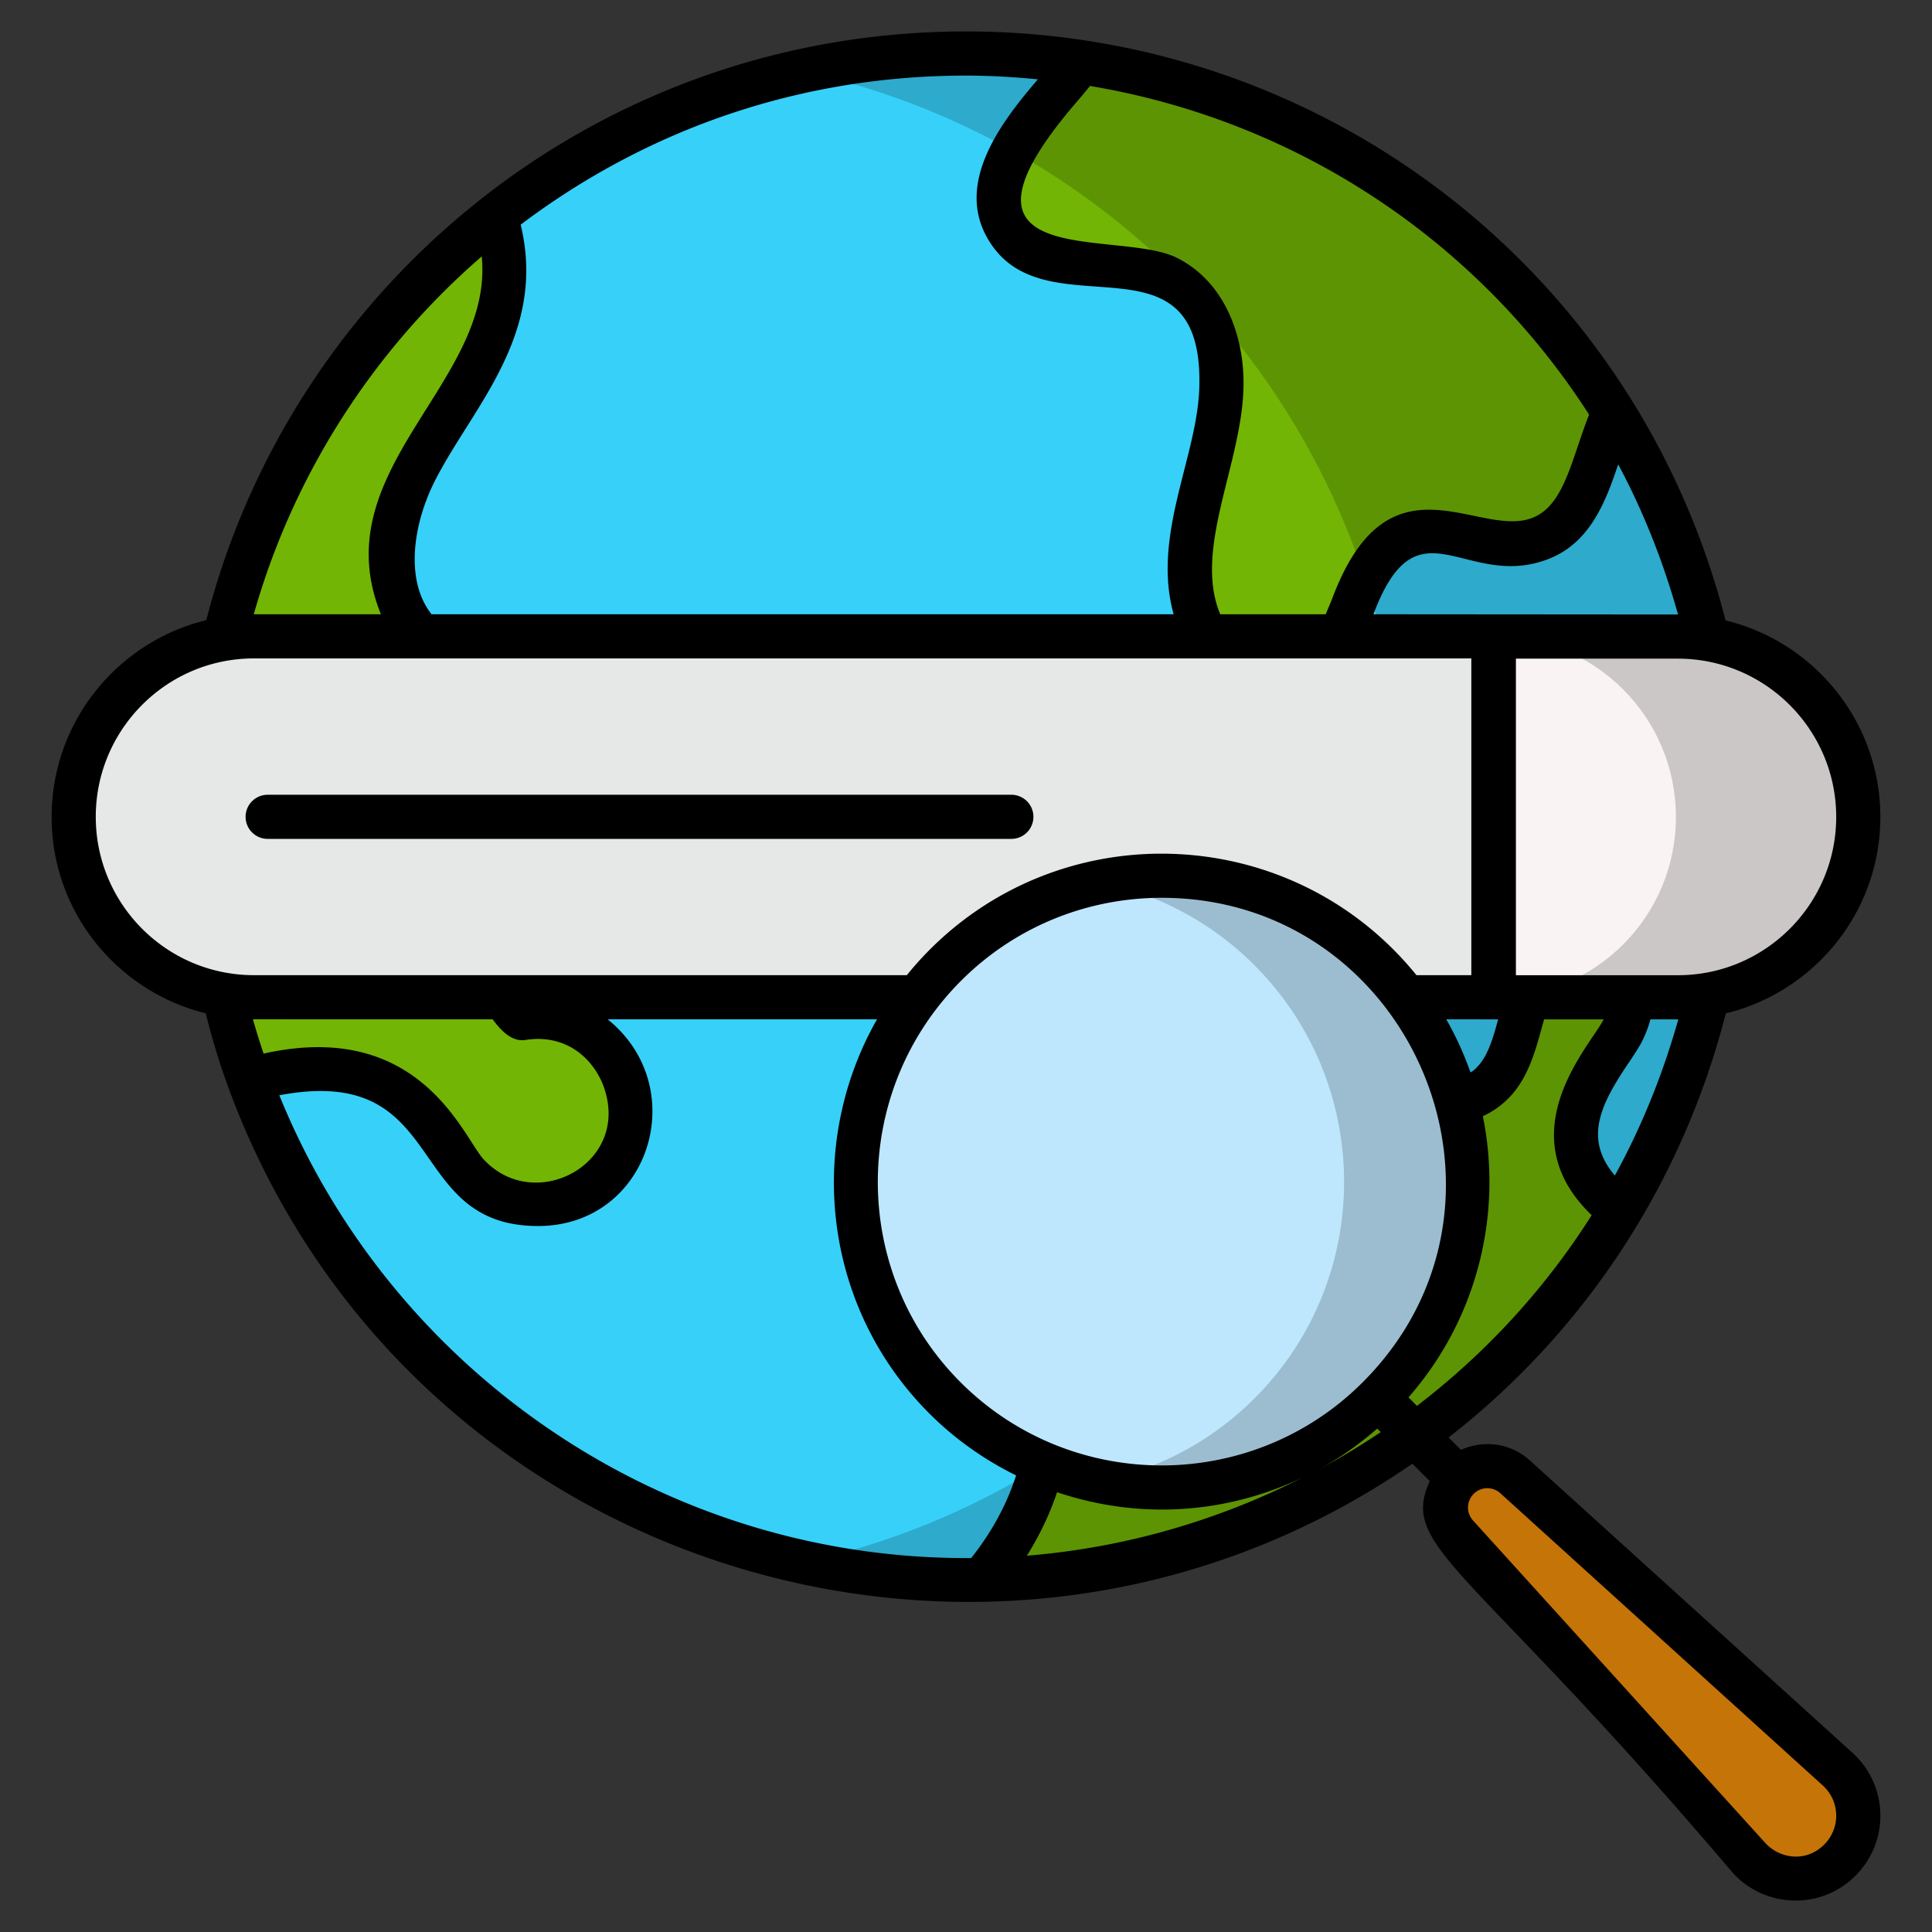 <svg xmlns="http://www.w3.org/2000/svg" version="1.1" xmlns:xlink="http://www.w3.org/1999/xlink"
    xmlns:svgjs="http://svgjs.com/svgjs" width="512" height="512" x="0" y="0" viewBox="0 0 512 512"
    style="enable-background:new 0 0 512 512" xml:space="preserve" class=""><rect x="0" y="0" width="512" height="512" fill="#333333" stroke="none"/><g><path fill="#37d0f9" d="M458.293 216.508c0 111.731-90.62 202.267-202.351 202.267S53.676 328.239 53.676 216.508c0-111.73 90.536-202.351 202.267-202.351s202.35 90.621 202.35 202.351z" data-original="#37d0f9" class=""></path><path fill="#72b505" d="M268.127 62.272c-12.356-16.257 12.637-37.202 18.191-45.894 59.579 9.012 110.646 43.975 141.27 92.956-5.424 12.182-7.009 28.621-19.526 33.377-11.932 4.589-26.368-5.674-37.633.167-12.517 6.508-10.764 26.785-22.363 34.712-9.346 6.342-23.113.584-28.621-9.262-11.507-20.574 3.937-44.502 4.256-66.171.251-11.265-4.339-23.531-14.436-28.622-13.018-6.423-32.293.336-41.138-11.263zM429.34 320.864c-34.796 57.493-97.295 96.294-168.973 97.796 32.583-39.03 10.878-77.106 11.181-90.87.167-7.593 4.589-15.854 12.099-17.106 15.52-2.67 25.117 24.783 40.303 20.36 13.434-3.922 8.928-25.951 19.108-35.714 12.767-12.266 37.049 4.089 50.9-6.926 7.177-5.674 8.011-15.937 11.015-24.532 8.486-24.282 35.64-12.597 25.2 9.012-4.149 8.687-25.567 28.548-.833 47.98z" data-original="#72b505" class=""></path><path d="M458.255 216.535c0 111.71-90.569 202.278-202.279 202.278-14.9 0-29.331-1.56-43.295-4.681 90.959-19.736 159.139-100.71 159.139-197.598 0-96.966-68.18-177.94-159.139-197.676 13.964-3.12 28.396-4.68 43.295-4.68 111.71.001 202.279 90.569 202.279 202.357z" opacity=".18" fill="#000000" data-original="#000000" class=""></path><path fill="#72b505" d="M136.203 243.178c-5.341 8.344-5.925 20.944 2.169 26.619 26.891-4.182 39.82 32.027 16.772 45.894-9.763 5.925-23.614 3.922-31.291-4.506-4.005-4.339-6.258-9.93-9.93-14.603-10.764-13.768-30.791-15.771-47.896-10.347-8.01-21.779-12.349-45.227-12.349-69.759 0-64.752 30.374-122.411 77.686-159.46 9.341 28.605-10.309 46.275-21.278 67.59-7.26 14.269-9.68 33.795 2.086 44.642 7.76 7.092 19.025 8.094 29.372 10.097 29.282 5.951 32.454 25.955 15.354 43.057-6.927 6.924-15.438 12.515-20.695 20.776z" data-original="#72b505" class=""></path><path fill="#f9f3f3" d="M492.466 216.498c0 26.397-21.399 47.797-47.796 47.797h-48.788v-95.593h48.788c26.397 0 47.796 21.399 47.796 47.796z" data-original="#fd4746" class=""></path><path d="M492.501 216.535c0 26.367-21.453 47.742-47.82 47.742h-48.288c26.367 0 47.742-21.375 47.742-47.742 0-26.445-21.375-47.82-47.742-47.82h48.288c26.368 0 47.82 21.375 47.82 47.82z" opacity=".18" fill="#000000" data-original="#000000" class=""></path><path fill="#e6e8e7" d="M395.784 168.638v95.657H67.299c-26.397 0-47.796-21.399-47.796-47.796v-.064c0-26.397 21.399-47.796 47.796-47.796h328.485z" data-original="#e6e8e7" class=""></path><path fill="#bee7fd" d="M365.266 370.458c-31.725 31.724-83.115 31.724-114.84 0-31.581-31.581-31.581-82.971.144-114.695 31.581-31.581 82.972-31.581 114.553 0 31.724 31.724 31.724 83.114.143 114.695z" data-original="#bee7fd" class=""></path><path d="M365.268 370.448c-20.048 20.048-47.976 27.459-73.797 22.155 15.134-3.121 29.487-10.453 41.111-22.155 31.516-31.594 31.516-82.924-.156-114.674a80.463 80.463 0 0 0-40.955-21.999c25.821-5.305 53.671 2.028 73.641 21.999 31.75 31.75 31.75 83.08.156 114.674z" opacity=".18" fill="#000000" data-original="#000000" class=""></path><path fill="#c57408" d="m401.519 391.38 85.482 77.47c7.047 6.386 7.316 17.369.592 24.093-6.725 6.724-17.707 6.455-24.094-.592l-77.47-85.482a10.966 10.966 0 0 1 15.49-15.489z" data-original="#c57408"></path><path d="M13.68 216.534c0 25.149 17.437 46.251 40.84 51.996 1.664 6.623 3.601 13.151 5.917 19.403.002.007 0 .014.002.02.002.008.009.013.012.021.029.078.05.16.08.238 47.07 128.311 202.978 176.057 313.765 99.688l4.608 4.608c-8.225 17.896 10.938 22.069 80.26 103.77 8.487 9.355 23.312 10.055 32.567.8 9.084-9.1 8.735-23.916-.8-32.567l-85.483-77.469h-.008c-5.121-4.646-12.319-5.531-18.263-2.806l-3.288-3.288c35.363-27.49 61.678-66.445 73.47-112.387 23.463-5.725 40.953-26.865 40.953-52.066 0-25.226-17.523-46.384-41.021-52.084-23.74-92.535-106.496-156.08-201.317-156.08-97.451 0-178.383 66.648-201.303 156.018-23.48 5.7-40.991 26.878-40.991 52.185zm383.914 179.178 85.475 77.469c4.583 4.156 4.74 11.258.389 15.625-4.962 4.962-11.965 3.647-15.625-.389l-77.469-85.475a5.1 5.1 0 0 1 .183-7.054c1.938-1.952 5.031-1.989 7.047-.176zM25.381 216.458c0-23.144 18.794-41.968 41.892-41.968h322.642v83.936h-14.539c-32.628-40.25-92.719-43.032-128.94-6.803a87.8 87.8 0 0 0-6.115 6.803H67.273c-23.098 0-41.892-18.794-41.892-41.968zm371.642 53.685c-1.504 5.599-3.043 10.817-6.704 13.674-.185.147-.429.239-.627.374a86.38 86.38 0 0 0-6.418-14.064l13.749.016zm-35.897 96.179c-29.375 29.375-77.187 29.375-106.562 0-29.299-29.299-29.238-77.042.145-106.425 14.65-14.65 33.893-21.971 53.136-21.971 66.506 0 100.681 80.996 53.281 128.396zm-16.048 25.3c-22.315 11.31-46.946 18.554-72.952 20.655 3.399-5.409 6.07-11.027 8.001-16.823 22.501 7.529 45.214 5.495 64.951-3.832zM130.573 270.128c2.148 2.968 5.082 6.037 8.668 5.47 11.336-1.752 18.253 5.531 20.729 12.341 7.409 20.444-18.326 33.998-31.851 19.243-5.368-5.797-16.72-37.275-58.263-27.965a177.043 177.043 0 0 1-2.823-9.102c3.508.021 47.429.01 63.54.013zm-56.549 20.131c45.334-8.585 32.594 34.65 68.562 34.65 29.507 0 40.992-36.613 18.446-54.782h71.389c-18.927 33.209-14.371 76.226 13.87 104.467 6.894 6.894 14.692 12.313 22.983 16.407-2.444 7.646-6.415 14.982-11.895 21.899-81.343.574-153.595-49.313-183.355-122.641zm275.522 99.14c5.442-2.969 10.603-6.596 15.435-10.812l.934.934a195.544 195.544 0 0 1-16.369 9.878zm25.964-16.83-2.249-2.249c18.357-20.958 24.962-48.673 19.709-74.527 1.673-.765 3.222-1.69 4.601-2.795 7.239-5.647 9.207-14.107 11.627-22.854h15.765c-2.86 6.244-26.018 29.931-3.156 51.893-12.404 19.594-28.129 36.628-46.297 50.532zm52.443-61.045c-8.42-9.858-3.598-19.084 3.603-29.786 1.6-2.384 2.986-4.441 3.893-6.361a30.952 30.952 0 0 0 1.931-5.234h7.287c.035 0 .07-.005.105-.005-4.122 14.628-9.744 28.495-16.819 41.386zm58.659-95.028c0 23.129-18.817 41.945-41.945 41.945h-42.936V174.55h42.936c23.128.001 41.945 18.818 41.945 41.946zm-41.945-53.647-80.692-.061c11.652-31.073 24.26-6.257 46.205-14.581 11.191-4.271 15.294-15.135 18.657-25.141 6.663 12.424 11.926 25.774 15.87 39.785l-.04-.002zm-23.546-52.975c-4.742 12.076-6.603 24.152-15.101 27.394-14.404 5.467-37.974-18.276-52.862 21.072-.569 1.517-1.228 2.965-1.843 4.449h-27.934c-7.26-17.226 5.865-40.096 6.161-60.495.244-12.037-4.274-27.288-17.712-34-15.802-7.771-65.727 4.415-26.656-41.1a169.373 169.373 0 0 0 3.683-4.412c54.988 9.198 102.763 41.12 132.264 87.092zM275.05 21.019c-9.572 11.211-23.666 28.896-11.55 44.844 16.014 20.991 55.186-4.714 54.34 36.224-.26 18.556-12.709 39.57-6.813 60.701H114.372c-7.147-9.021-4.898-24.008.941-35.493 9.986-19.509 29.7-38.648 22.671-67.751 34.172-25.793 74.844-39.512 117.99-39.512 6.435.001 12.784.384 19.076.987zM127.662 67.956c3.333 33.526-42.252 56.57-26.714 94.833H67.273l-.019.001c10.359-36.668 31.448-69.767 60.408-94.834z" fill="#000000" data-original="#000000" class=""></path><path d="M268.018 222.316c3.23 0 5.851-2.621 5.851-5.851s-2.621-5.851-5.851-5.851H70.93c-3.23 0-5.851 2.621-5.851 5.851s2.621 5.851 5.851 5.851z" fill="#000000" data-original="#000000" class=""></path></g></svg>